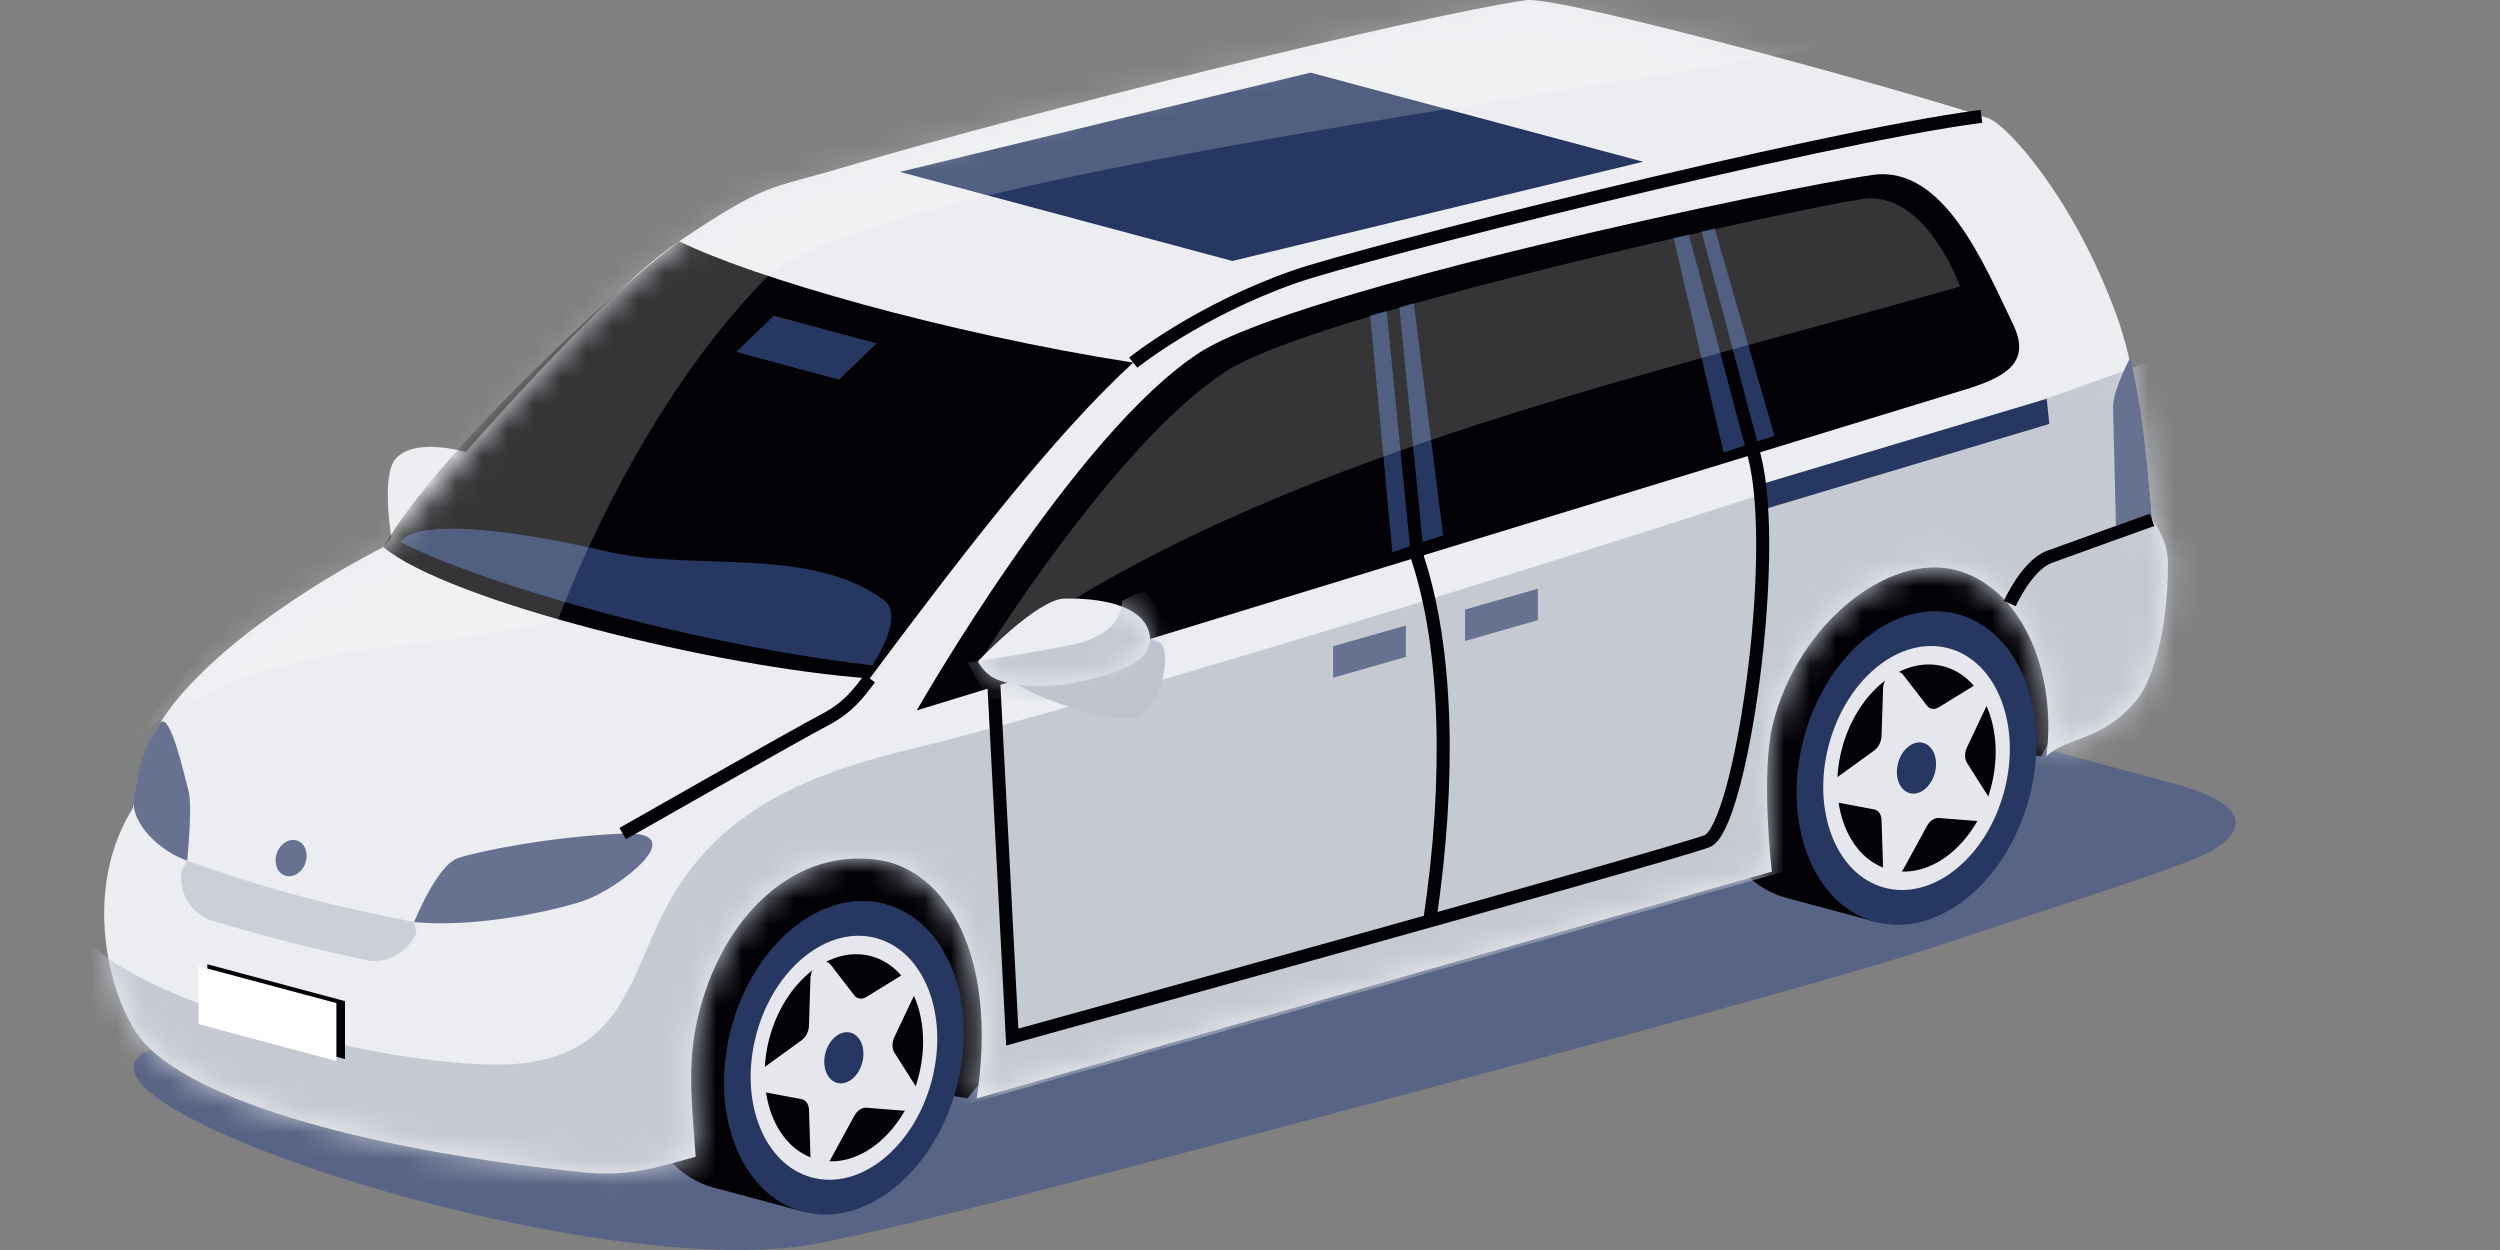 <svg width="96" height="48" viewBox="0 0 96 48" fill="none" xmlns="http://www.w3.org/2000/svg">
<rect x="0" y="0" width="96" height="48" fill="#808080" stroke="none"/>
<path d="M71.559 26.873C68.593 26.073 63.741 26.073 60.776 26.873L6.721 40.034C-1.208 41.521 22.591 49.614 31.602 47.712C33.292 47.356 35.363 46.898 39.419 45.848C47.48 43.76 69.196 38.047 74.161 36.4C80.954 34.146 84.212 33.175 85.164 32.527C86.115 31.879 86.474 30.9 83.509 30.099L71.558 26.873L71.559 26.873Z" fill="#576485"/>
<path d="M18.713 17.614L15.071 20.908C15.071 20.908 14.583 18.249 15.213 17.594C16.163 16.604 18.713 17.614 18.713 17.614V17.614Z" fill="#EBEDF0"/>
<path d="M33.531 19.974L35.209 20.427C35.418 20.483 35.562 20.673 35.562 20.89V25.106C35.562 25.35 35.391 25.559 35.154 25.606L34.821 25.672C34.733 25.689 34.643 25.686 34.557 25.663L33.067 25.27C32.769 25.191 32.562 24.921 32.562 24.611V20.831C32.562 20.555 32.683 20.294 32.893 20.116C33.069 19.967 33.308 19.914 33.531 19.974Z" fill="#263762"/>
<mask id="mask0_4748_5865" style="mask-type:luminance" maskUnits="userSpaceOnUse" x="32" y="19" width="4" height="7">
<path d="M33.531 19.974L35.209 20.427C35.418 20.483 35.562 20.673 35.562 20.89V25.106C35.562 25.35 35.391 25.559 35.154 25.606L34.821 25.672C34.733 25.689 34.643 25.686 34.557 25.663L33.067 25.27C32.769 25.191 32.562 24.921 32.562 24.611V20.831C32.562 20.555 32.683 20.294 32.893 20.116C33.069 19.967 33.308 19.914 33.531 19.974Z" fill="white"/>
</mask>
<g mask="url(#mask0_4748_5865)">
<path d="M35.42 25.901H34.867V21.048L35.42 20.78V25.901Z" fill="#020206"/>
</g>
<path d="M65.837 27.354C64.963 30.641 66.19 33.827 68.577 34.471C70.965 35.116 73.609 32.974 74.483 29.689C75.357 26.403 74.13 23.216 71.743 22.572C69.355 21.927 66.71 24.069 65.837 27.354Z" fill="#020206"/>
<path d="M68.578 34.471L72.102 35.423L75.268 23.523L71.744 22.572L68.578 34.471Z" fill="#020206"/>
<path d="M24.649 38.481C23.775 41.767 25.002 44.954 27.39 45.598C29.777 46.242 32.422 44.101 33.296 40.815C34.17 37.529 32.943 34.343 30.555 33.697C28.168 33.053 25.523 35.194 24.649 38.48V38.481Z" fill="#020206"/>
<path d="M27.391 45.598L30.915 46.549L34.08 34.649L30.556 33.697L27.391 45.598Z" fill="#020206"/>
<path d="M78.383 29.04L74.207 28.547L41.324 36.877L37.158 42.178L28.117 40.697L29.008 32.967L80.526 19L80.76 24.71L78.383 29.04Z" fill="#020206"/>
<path d="M82.639 19.95C82.639 19.95 82.345 15.042 81.283 12.126C79.619 7.554 77.029 4.766 76.371 4.549C73.868 3.668 59.914 -0.182 58.598 0.007C54.439 0.604 39.175 4.398 32.564 6.376C29.427 7.315 29.567 6.936 26.081 9.262C22.594 11.588 14.719 21.01 14.719 21.01C14.719 21.01 9.738 23.475 6.972 26.656C4.962 28.969 5.257 30.784 5.083 31.064C3.249 34.014 4.055 37.842 5.222 39.635C6.834 42.11 13.732 44.133 22.392 45.017C24.141 45.196 25.24 44.828 26.713 44.418C26.614 42.846 26.38 41.145 26.716 39.449C27.488 35.543 30.253 32.532 33.715 33.02C36.278 33.381 38.353 36.616 37.506 42.178L68.04 33.469C68.04 33.469 67.602 29.734 68.073 27.822C69.023 23.964 72.527 21.195 75.133 21.899C77.59 22.562 79.003 25.732 78.582 29.041C79.43 28.256 80.669 28.51 82.025 26.909C82.516 26.331 83.251 24.6 83.249 21.616C83.248 20.687 82.637 19.95 82.637 19.95L82.639 19.95Z" fill="#EBEDF0"/>
<mask id="mask1_4748_5865" style="mask-type:luminance" maskUnits="userSpaceOnUse" x="4" y="0" width="80" height="46">
<path d="M82.639 19.95C82.639 19.95 82.345 15.042 81.283 12.126C79.619 7.554 77.029 4.766 76.371 4.549C73.868 3.668 59.914 -0.182 58.598 0.007C54.439 0.604 39.175 4.398 32.564 6.376C29.427 7.315 29.567 6.936 26.081 9.262C22.594 11.588 14.719 21.01 14.719 21.01C14.719 21.01 9.738 23.475 6.972 26.656C4.962 28.969 5.257 30.784 5.083 31.064C3.249 34.014 4.055 37.842 5.222 39.635C6.834 42.11 13.732 44.133 22.392 45.017C24.141 45.196 25.24 44.828 26.713 44.418C26.614 42.846 26.38 41.145 26.716 39.449C27.488 35.543 30.253 32.532 33.715 33.02C36.278 33.381 38.353 36.616 37.506 42.178L68.04 33.469C68.04 33.469 67.602 29.734 68.073 27.822C69.023 23.964 72.527 21.195 75.133 21.899C77.59 22.562 79.003 25.732 78.582 29.041C79.43 28.256 80.669 28.51 82.025 26.909C82.516 26.331 83.251 24.6 83.249 21.616C83.248 20.687 82.637 19.95 82.637 19.95L82.639 19.95Z" fill="white"/>
</mask>
<g mask="url(#mask1_4748_5865)">
<path d="M47.323 10.021L34.555 6.6L50.324 2.789L63.093 6.211L47.323 10.021Z" fill="#263762"/>
<path d="M43.515 13.925C36.372 12.812 28.796 10.631 26.081 9.261C23.251 11.407 16.776 17.467 14.719 21.009C17.236 23.098 27.582 25.641 33.399 26.051C36.96 21.277 40.466 16.715 43.515 13.925H43.515Z" fill="#020206"/>
<path d="M15.399 20.809C17.577 22.025 25.443 24.589 33.495 25.552C33.495 25.552 34.788 23.659 33.937 23.038C31.071 20.946 26.658 21.947 23.361 21.187C15.802 19.447 15.398 20.809 15.398 20.809H15.399Z" fill="#263762"/>
<path d="M28.27 13.515L32.216 14.58L33.662 13.187L29.716 12.122L28.27 13.515Z" fill="#263762"/>
<path d="M85.371 12.774C75.131 16.978 43.258 26.773 35.235 28.698C31.349 29.631 28.039 30.879 25.978 34.157C24.216 36.961 24.253 40.322 20.11 40.826C16.255 41.296 4.258 38.653 2.554 35.152C2.003 34.018 3.976 43.029 3.976 43.029L21.059 46.987L85.771 28.547L85.371 12.774Z" fill="#C4C9D2"/>
<path opacity="0.2" d="M73.119 0.926C70.988 2.509 33.673 6.313 29.363 10.73C26.048 14.127 23.288 19 21.432 23.78C16.125 25.26 10.395 24.17 4.98 28.521L25.445 3.362L58.157 -2.253L73.119 0.926V0.926Z" fill="white"/>
</g>
<path d="M78.693 16.279L67.643 19.586L67.543 18.619L78.594 15.312L78.693 16.279Z" fill="#263762"/>
<path d="M81.8 13.737C82.205 15.394 82.454 17.565 82.639 19.95L81.26 20.457L81.141 15.648C81.12 15.02 81.8 13.737 81.8 13.737V13.737Z" fill="#667290"/>
<path d="M59.053 22.607L56.258 23.406V24.613L59.053 23.814V22.607Z" fill="#667290"/>
<path d="M53.986 24.018L51.191 24.817V26.024L53.986 25.226V24.018Z" fill="#667290"/>
<path d="M28.083 39.46C27.209 42.722 28.436 45.885 30.823 46.525C33.211 47.165 35.855 45.039 36.729 41.777C37.603 38.515 36.376 35.352 33.989 34.712C31.601 34.071 28.956 36.197 28.083 39.46Z" fill="#263762"/>
<path d="M29.044 39.716C28.363 42.255 29.318 44.716 31.176 45.215C33.035 45.713 35.092 44.058 35.772 41.52C36.452 38.981 35.497 36.52 33.639 36.022C31.781 35.523 29.723 37.178 29.043 39.716H29.044Z" fill="#E5E7EC"/>
<path d="M29.549 39.853C28.972 42.007 29.783 44.097 31.36 44.52C32.936 44.943 34.683 43.538 35.26 41.384C35.838 39.229 35.027 37.14 33.45 36.717C31.873 36.294 30.127 37.699 29.549 39.853Z" fill="#020206"/>
<path d="M34.344 40.419L35.161 41.709C35.385 42.062 35.071 42.68 34.682 42.649L33.267 42.537C33.098 42.524 32.917 42.645 32.808 42.843L31.897 44.511C31.647 44.968 31.138 44.901 31.122 44.408L31.064 42.612C31.057 42.398 30.945 42.239 30.78 42.207L29.401 41.949C29.023 41.878 29.023 41.218 29.401 40.945L30.78 39.947C30.945 39.828 31.057 39.608 31.064 39.39L31.122 37.563C31.138 37.062 31.647 36.722 31.897 37.045L32.808 38.224C32.917 38.364 33.098 38.388 33.267 38.284L34.682 37.414C35.071 37.175 35.385 37.624 35.161 38.097L34.344 39.824C34.247 40.03 34.247 40.264 34.344 40.418V40.419Z" fill="#E5E7EC"/>
<path d="M31.698 40.429C31.556 40.962 31.756 41.478 32.146 41.583C32.536 41.688 32.968 41.34 33.11 40.808C33.253 40.275 33.052 39.758 32.663 39.654C32.273 39.55 31.841 39.897 31.698 40.429Z" fill="#263762"/>
<path d="M69.27 28.333C68.396 31.596 69.623 34.758 72.011 35.399C74.398 36.038 77.043 33.913 77.917 30.65C78.791 27.388 77.564 24.225 75.176 23.585C72.789 22.945 70.144 25.071 69.27 28.333Z" fill="#263762"/>
<path d="M70.231 28.59C69.551 31.128 70.506 33.59 72.364 34.088C74.222 34.586 76.279 32.932 76.959 30.393C77.639 27.855 76.685 25.393 74.826 24.895C72.968 24.397 70.91 26.051 70.231 28.59Z" fill="#E5E7EC"/>
<path d="M70.737 28.726C70.16 30.881 70.97 32.97 72.547 33.393C74.124 33.816 75.871 32.412 76.448 30.257C77.025 28.102 76.215 26.013 74.638 25.59C73.061 25.168 71.314 26.572 70.737 28.726Z" fill="#020206"/>
<path d="M75.532 29.293L76.349 30.582C76.573 30.935 76.258 31.553 75.87 31.522L74.454 31.411C74.285 31.398 74.105 31.518 73.996 31.717L73.085 33.384C72.835 33.842 72.326 33.774 72.31 33.282L72.251 31.486C72.244 31.272 72.133 31.112 71.968 31.081L70.588 30.822C70.21 30.751 70.21 30.092 70.588 29.819L71.968 28.82C72.133 28.701 72.244 28.482 72.251 28.264L72.31 26.436C72.326 25.935 72.835 25.595 73.085 25.918L73.996 27.097C74.104 27.238 74.285 27.262 74.454 27.158L75.87 26.287C76.258 26.048 76.573 26.497 76.349 26.971L75.532 28.698C75.435 28.904 75.435 29.138 75.532 29.291V29.293Z" fill="#E5E7EC"/>
<path d="M72.886 29.302C72.743 29.835 72.943 30.352 73.334 30.457C73.723 30.561 74.155 30.214 74.298 29.681C74.441 29.149 74.24 28.632 73.85 28.527C73.46 28.423 73.029 28.77 72.886 29.302Z" fill="#263762"/>
<path d="M7.961 39.254L13.248 40.67V38.444L7.961 37.027V39.254Z" fill="#020206"/>
<path d="M7.629 39.327L12.917 40.744V38.519L7.629 37.102V39.327Z" fill="white"/>
<path d="M35.203 27.279L75.401 14.977C76.975 14.5 78.022 13.947 77.307 12.465C76.211 10.194 74.65 6.333 71.921 6.716C68.49 7.198 49.852 11.115 46.094 13.52C41.285 16.597 35.204 27.279 35.204 27.279H35.203Z" fill="#020206"/>
<path d="M15.902 35.408C18.161 35.628 21.059 35.037 22.393 34.597C23.726 34.157 26.669 31.892 23.911 32.009C21.153 32.126 18.401 32.679 17.589 32.95C16.777 33.222 15.903 35.407 15.903 35.407L15.902 35.408Z" fill="#667290"/>
<path d="M7.188 33.052C6.184 32.703 4.98 31.636 5.144 30.62C5.372 29.008 5.692 28.525 6.125 27.799C6.502 27.167 7.092 29.821 7.244 30.395C7.397 30.968 7.188 33.052 7.188 33.052Z" fill="#667290"/>
<path d="M53.467 21.2L55.418 20.557L54.289 11.636L52.613 12.112L53.467 21.2Z" fill="#263762"/>
<path d="M66.187 17.374L68.138 16.731L65.841 8.766L64.266 9.144L66.187 17.374Z" fill="#263762"/>
<path d="M43.516 13.925C43.516 13.925 45.995 11.924 49.732 10.619C52.233 9.747 69.742 5.293 76.086 4.466" stroke="#020206" stroke-width="0.5" stroke-miterlimit="10"/>
<path d="M65.054 8.792L67.368 17.516C68.362 21.378 66.835 31.799 65.553 32.301C64.271 32.801 38.871 39.824 38.871 39.824L38.17 26.378L37.836 23.751" stroke="#020206" stroke-width="0.5" stroke-miterlimit="10"/>
<path d="M54.901 35.359C55.726 29.83 55.562 24.853 54.439 21.441L53.469 11.646" stroke="#020206" stroke-width="0.5" stroke-miterlimit="10"/>
<path d="M23.91 32.009C23.91 32.009 30.685 28.153 31.652 27.651C32.564 27.178 32.965 26.632 33.398 26.052" stroke="#020206" stroke-width="0.5" stroke-miterlimit="10"/>
<path d="M77.176 23.177C77.176 23.177 77.833 21.705 78.695 21.384C79.558 21.064 82.64 19.963 82.64 19.963" stroke="#020206" stroke-width="0.5" stroke-miterlimit="10"/>
<path opacity="0.2" d="M37.562 25.515C47.561 17.862 62.248 14.718 75.267 11.002C75.267 11.002 73.942 7.261 71.488 7.644C68.51 8.109 50.513 12.062 47.124 14.229C42.79 17.003 37.562 25.515 37.562 25.515V25.515Z" fill="white"/>
<path d="M38.734 25.762C38.734 25.762 38.438 25.839 39.183 26.344C39.995 26.894 42.894 27.834 43.64 27.536C44.685 27.119 45.022 24.836 44.487 24.657C43.145 24.208 42.672 23.776 42.222 23.802C41.772 23.828 38.734 25.762 38.734 25.762Z" fill="#BEC3CD"/>
<path d="M37.551 25.397C37.551 25.397 39.815 23.006 40.876 22.985C41.702 22.97 43.629 23.047 44.076 24.14C44.522 25.234 43.175 25.822 41.462 26.174C39.749 26.525 38.579 26.258 38.163 26.034C37.748 25.81 37.551 25.397 37.551 25.397Z" fill="#EBEDF0"/>
<mask id="mask2_4748_5865" style="mask-type:luminance" maskUnits="userSpaceOnUse" x="37" y="22" width="8" height="5">
<path d="M37.551 25.397C37.551 25.397 39.815 23.006 40.876 22.985C41.702 22.97 43.629 23.047 44.076 24.14C44.522 25.234 43.175 25.822 41.462 26.174C39.749 26.525 38.579 26.258 38.163 26.034C37.748 25.81 37.551 25.397 37.551 25.397Z" fill="white"/>
</mask>
<g mask="url(#mask2_4748_5865)">
<path d="M43.082 23.077C43.082 23.077 43.23 24.263 41.313 24.723C40.317 24.961 37.16 25.446 37.16 25.446L37.928 26.84L44.272 26.96L45.094 24.229L43.934 22.662L43.082 23.077V23.077Z" fill="#C4C9D2"/>
</g>
<path d="M15.904 35.408C12.189 34.676 9.857 34.011 7.191 33.052L6.982 33.424C6.835 34.286 7.355 35.121 8.194 35.371C9.898 35.88 11.888 36.407 14.042 36.867C14.854 37.041 15.675 36.565 15.998 35.801L15.904 35.408Z" fill="#CBCFD7"/>
<path d="M11.726 33.143C11.595 33.513 11.245 33.728 10.943 33.622C10.64 33.515 10.5 33.129 10.631 32.759C10.761 32.388 11.111 32.174 11.414 32.28C11.716 32.386 11.856 32.772 11.726 33.143Z" fill="#667290"/>
</svg>

